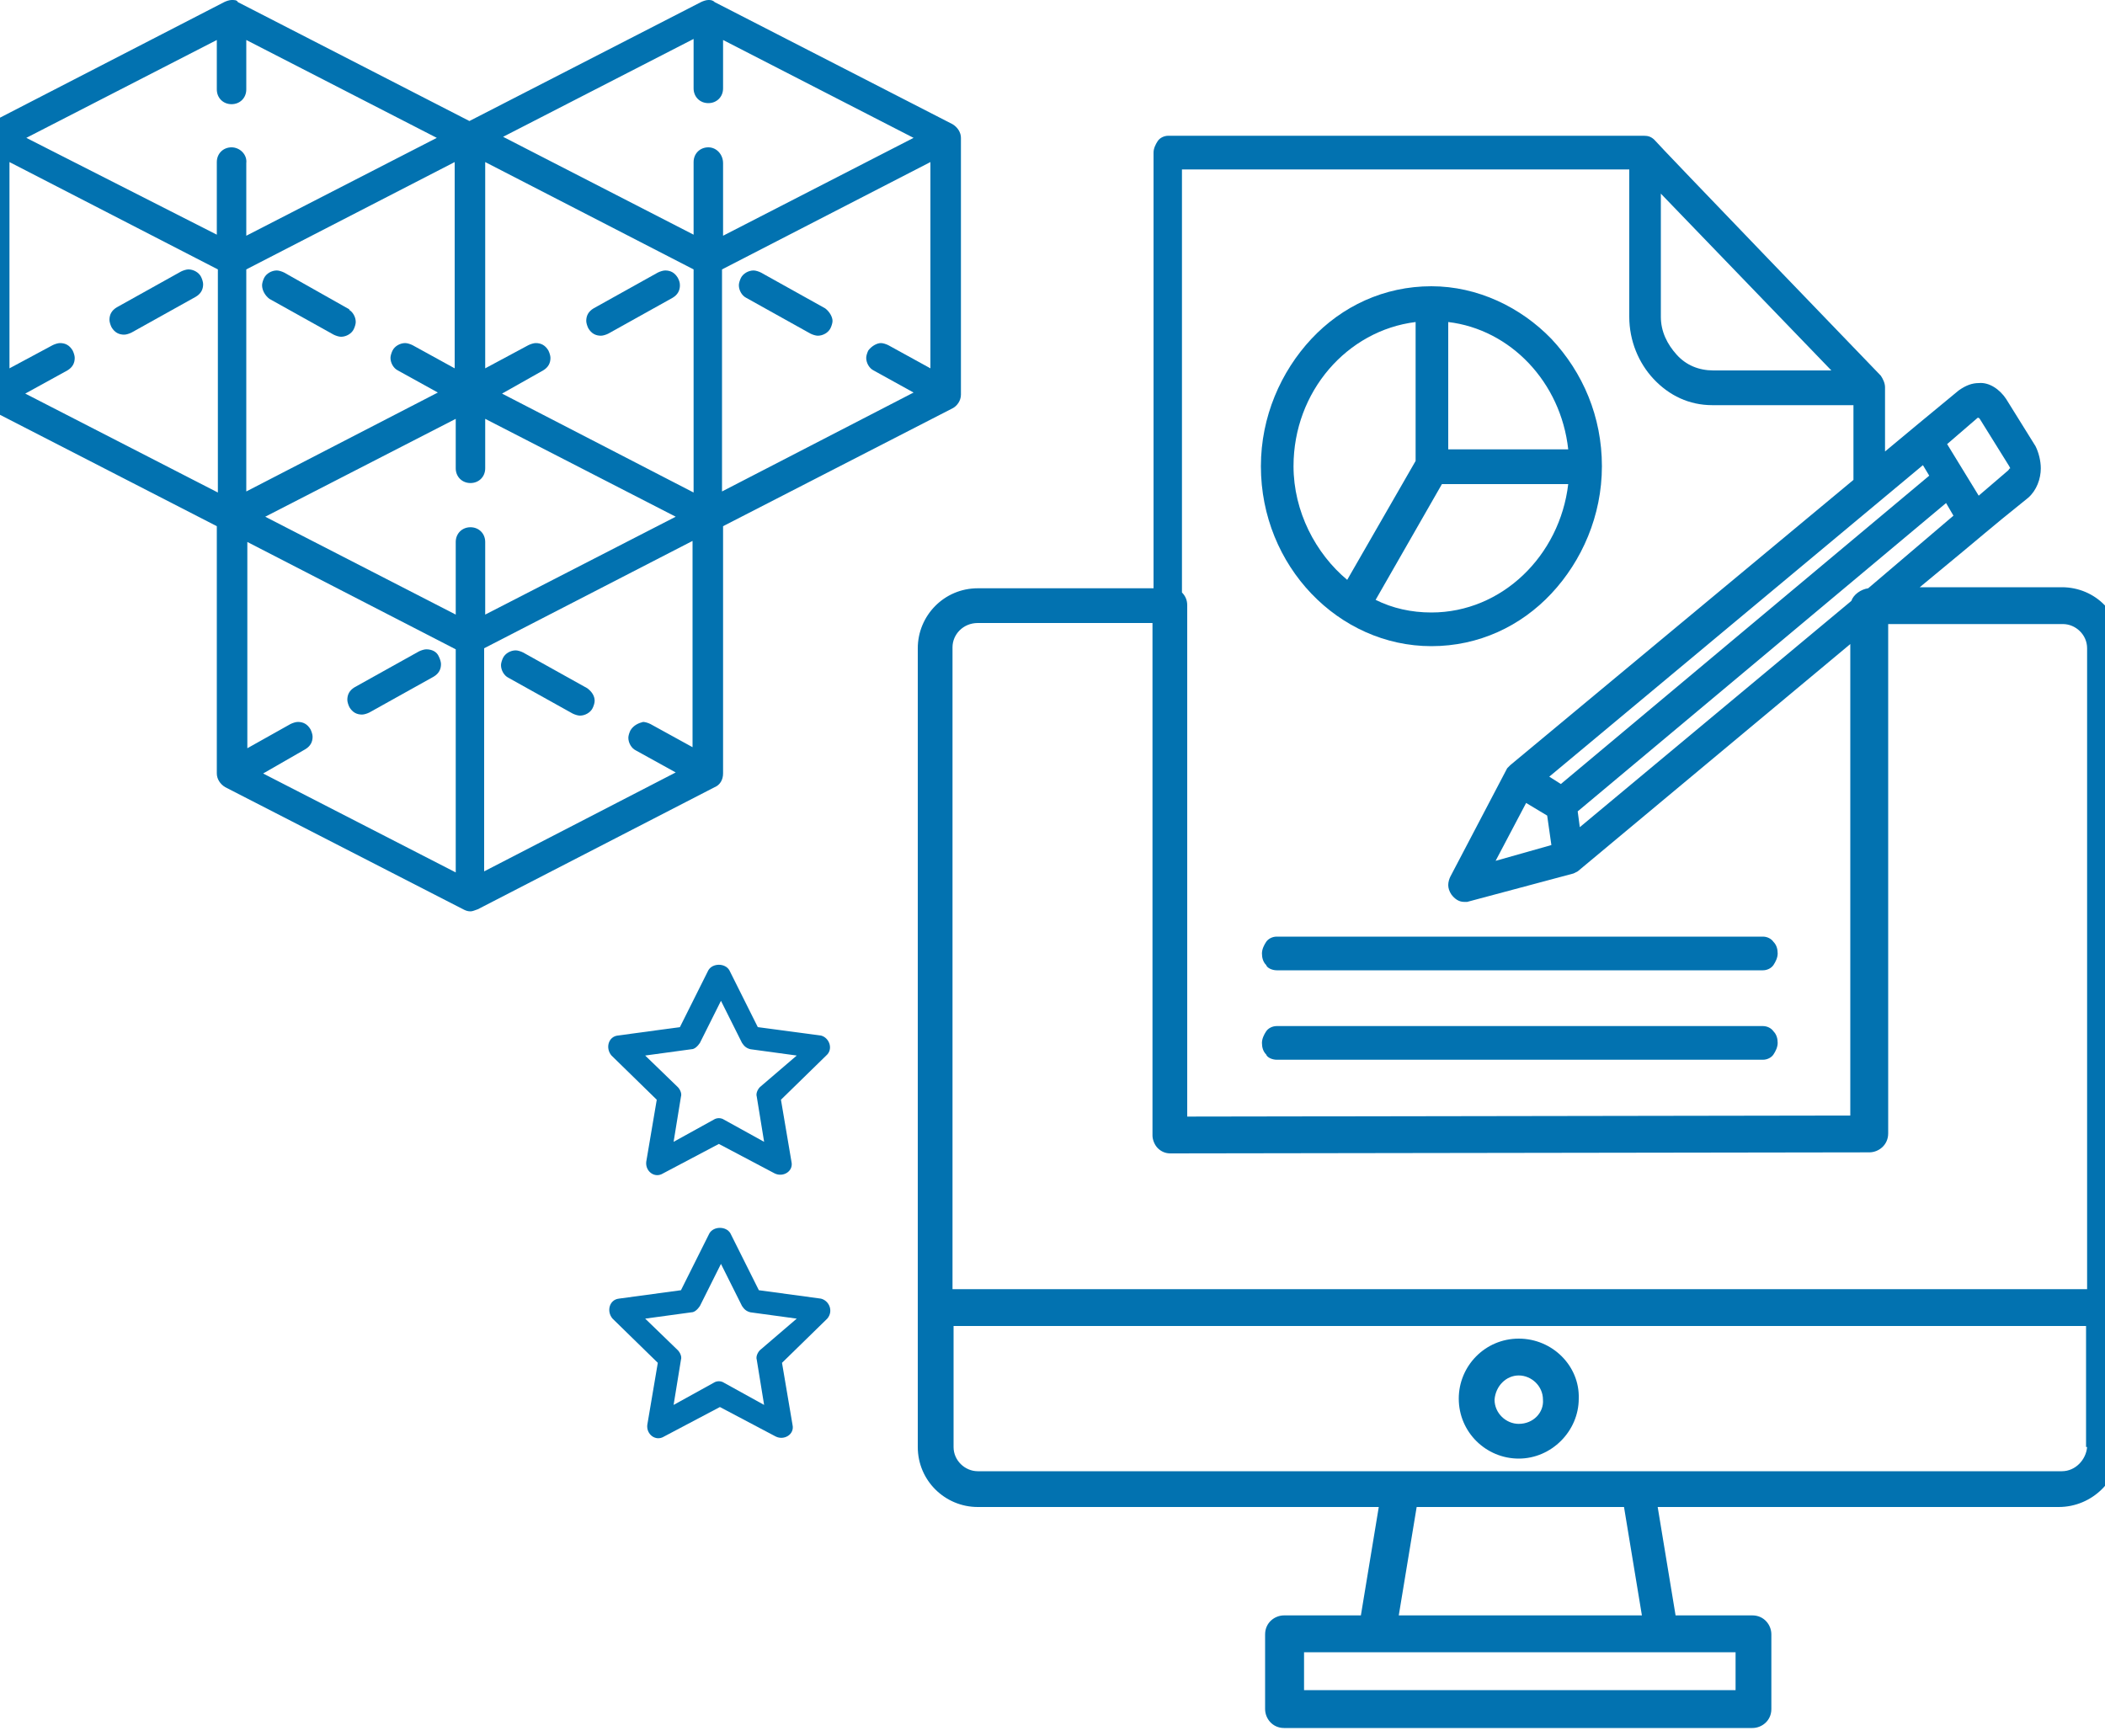 <svg width="200" height="165" viewBox="0 0 200 165" fill="none" xmlns="http://www.w3.org/2000/svg">
<path d="M78 98.4L72 97.6L69.3 92.2C68.9 91.5 67.7 91.5 67.3 92.2L64.6 97.6L58.7 98.4C57.8 98.5 57.5 99.6 58.1 100.3L62.4 104.5L61.4 110.4C61.3 111.3 62.2 112 63 111.5L68.3 108.7L73.6 111.5C74.4 111.9 75.4 111.3 75.2 110.4L74.2 104.5L78.5 100.3C79.2 99.7 78.8 98.6 78 98.4ZM72.2 103.3C72 103.5 71.8 103.9 71.9 104.2L72.6 108.5L68.8 106.4C68.5 106.2 68.1 106.2 67.8 106.4L64 108.5L64.7 104.2C64.8 103.9 64.6 103.5 64.4 103.3L61.3 100.3L65.7 99.7C66 99.7 66.3 99.4 66.5 99.1L68.5 95.1L70.5 99.1C70.7 99.4 70.9 99.6 71.3 99.7L75.7 100.3L72.2 103.3Z" fill="#0272B0"/>
<path d="M78 123.4L72.1 122.6L69.4 117.2C69 116.5 67.8 116.5 67.4 117.2L64.7 122.6L58.8 123.4C57.9 123.5 57.6 124.6 58.2 125.3L62.5 129.5L61.5 135.4C61.4 136.3 62.3 137 63.1 136.5L68.4 133.7L73.7 136.5C74.5 136.9 75.5 136.3 75.3 135.4L74.3 129.5L78.6 125.3C79.2 124.6 78.8 123.6 78 123.4ZM72.2 128.3C72 128.5 71.8 128.9 71.9 129.2L72.6 133.5L68.8 131.4C68.5 131.2 68.1 131.2 67.8 131.4L64 133.5L64.7 129.2C64.8 128.9 64.6 128.5 64.4 128.3L61.3 125.3L65.7 124.7C66 124.7 66.3 124.4 66.5 124.1L68.5 120.1L70.5 124.1C70.7 124.4 70.9 124.6 71.3 124.7L75.7 125.3L72.2 128.3Z" fill="#0272B0"/>
<path d="M121.3 92.2H167.5C167.9 92.2 168.3 92 168.5 91.7C168.7 91.4 168.9 91 168.9 90.6C168.9 90.2 168.8 89.8 168.5 89.5C168.3 89.2 167.9 89 167.5 89H121.3C120.9 89 120.5 89.2 120.3 89.5C120.1 89.8 119.9 90.2 119.9 90.6C119.9 91 120 91.4 120.3 91.7C120.4 92 120.9 92.2 121.3 92.2Z" fill="#0272B0"/>
<path d="M121.3 100.7H167.5C167.9 100.7 168.3 100.5 168.5 100.2C168.7 99.9 168.9 99.5 168.9 99.1C168.9 98.7 168.8 98.3 168.5 98C168.3 97.7 167.9 97.5 167.5 97.5H121.3C120.9 97.5 120.5 97.7 120.3 98C120.1 98.3 119.9 98.7 119.9 99.1C119.9 99.5 120 99.9 120.3 100.2C120.4 100.5 120.9 100.7 121.3 100.7Z" fill="#0272B0"/>
<path d="M136 61.4C140.5 61.4 144.5 59.5 147.4 56.4C150.3 53.3 152.2 49 152.2 44.3C152.2 39.6 150.4 35.4 147.4 32.2C144.5 29.2 140.4 27.2 136 27.2C131.5 27.2 127.5 29.1 124.6 32.2C121.7 35.3 119.8 39.6 119.8 44.3C119.8 53.8 127.2 61.4 136 61.4ZM137.6 30.6C143.5 31.3 148.3 36.3 149 42.7H137.6V30.6ZM137 46H149C148.2 52.8 142.7 58.2 136 58.2C134.1 58.2 132.3 57.8 130.7 57L137 46ZM134.5 30.6V43.8L128 55.1C125 52.6 122.9 48.6 122.9 44.3C122.9 37.2 128 31.4 134.5 30.6Z" fill="#0272B0"/>
<path d="M195.9 55.8H182.4C189.8 49.7 188.1 51 192.7 47.3C193.5 46.6 193.9 45.5 193.9 44.5C193.9 43.8 193.7 43 193.4 42.4L190.6 37.9C190 37 189 36.3 188 36.4C187.4 36.4 186.8 36.6 186.1 37.1C181.5 40.9 182.7 39.9 179.1 42.9V36.8C179.1 36.4 178.9 36 178.7 35.7C178.4 35.4 157.5 13.7 157.2 13.3C156.9 13 156.6 12.9 156.2 12.9H111C110.6 12.9 110.2 13.1 110 13.4C109.8 13.7 109.6 14.1 109.6 14.5V55.9H92.9C89.7 55.9 87.2 58.5 87.2 61.6V137.5C87.2 140.7 89.8 143.2 92.9 143.2H131L129.3 153.5H122C121.1 153.5 120.2 154.2 120.2 155.3V162.4C120.2 163.3 120.9 164.2 122 164.2H166.5C167.4 164.2 168.3 163.5 168.3 162.4V155.3C168.3 154.4 167.6 153.5 166.5 153.5H159.2L157.5 143.2H195.6C198.8 143.2 201.4 140.6 201.4 137.5V61.6C201.7 58.4 199.1 55.8 195.9 55.8ZM187.9 39.7H188L188.1 39.8L190.9 44.3L191 44.5C190.9 44.5 190.9 44.6 190.8 44.7L188 47.1L185 42.2L187.9 39.7ZM185.6 49L177.5 55.9C176.8 56 176.1 56.5 175.9 57.1L150.1 78.6L149.9 77.1L184.9 47.8L185.6 49ZM182.7 44.2L183.3 45.2L148.3 74.5L147.2 73.8L182.7 44.2ZM147.4 80.3L142.1 81.8L145 76.3L147 77.5L147.4 80.3ZM157.8 18.4L174 35.2H162.8C161.4 35.2 160.2 34.7 159.3 33.7C158.4 32.7 157.8 31.5 157.8 30.1V18.4ZM112.3 16.1H154.8V30.1C154.8 32.4 155.7 34.5 157.1 36C158.6 37.6 160.5 38.5 162.7 38.5H176.1V45.6L143.5 72.7L143.2 73L137.8 83.3C137.7 83.5 137.6 83.8 137.6 84.1C137.6 84.4 137.7 84.7 137.9 85C138.2 85.4 138.6 85.7 139.1 85.7C139.2 85.7 139.3 85.7 139.4 85.7L149.5 83L149.9 82.8L175.8 61.2V106L112.8 106.1V57.5C112.8 57 112.6 56.6 112.3 56.3V16.1ZM164.9 157V160.6H123.9V157H164.9ZM132.9 153.5L134.6 143.2H154.3L156 153.5H132.9ZM198.3 137.5C198.2 138.7 197.2 139.8 195.9 139.8H92.9C91.7 139.8 90.6 138.8 90.6 137.5V126H198.2V137.5H198.3ZM198.4 122.5H90.5V61.5C90.5 60.3 91.5 59.2 92.9 59.2H109.5V107.9C109.5 108.3 109.7 108.8 110 109.1C110.3 109.4 110.7 109.6 111.2 109.6L177.6 109.5C178.5 109.5 179.4 108.8 179.4 107.7V59.3H196C197.2 59.3 198.3 60.3 198.3 61.6V122.5H198.4Z" fill="#0272B0"/>
<path d="M144.3 138.6C147.4 138.6 150 136 150 132.9C150.1 129.8 147.5 127.2 144.3 127.2C141.1 127.2 138.6 129.8 138.6 132.9C138.6 136.1 141.2 138.6 144.3 138.6ZM144.3 130.7C145.5 130.7 146.6 131.7 146.6 133C146.7 134.2 145.7 135.3 144.3 135.3C143.1 135.3 142 134.3 142 133C142.1 131.7 143.1 130.7 144.3 130.7Z" fill="#0272B0"/>
<path d="M17.9 25.6C17.7 25.6 17.4 25.7 17.2 25.8L11.1 29.2C10.6 29.5 10.4 29.9 10.4 30.4C10.4 30.6 10.5 30.9 10.6 31.1C10.9 31.6 11.3 31.8 11.8 31.8C12 31.8 12.3 31.7 12.5 31.6L18.6 28.2C19.1 27.9 19.3 27.5 19.3 27C19.3 26.8 19.2 26.5 19.1 26.3C18.9 25.9 18.4 25.6 17.9 25.6Z" fill="#0272B0"/>
<path d="M25.6 28.4L31.7 31.8C31.9 31.9 32.2 32 32.4 32C32.9 32 33.4 31.7 33.6 31.3C33.7 31.1 33.8 30.8 33.8 30.6C33.8 30.1 33.5 29.6 33.1 29.4L33 29.7L33.2 29.4L27 25.9C26.8 25.8 26.5 25.7 26.3 25.7C25.8 25.7 25.3 26 25.1 26.4C25 26.6 24.9 26.9 24.9 27.1C24.9 27.6 25.2 28.1 25.6 28.4Z" fill="#0272B0"/>
<path d="M67.9 74.8C68.4 74.6 68.7 74.1 68.7 73.5V50L90.5 38.8C90.9 38.6 91.3 38.1 91.3 37.5V13.1C91.3 12.6 91 12.1 90.5 11.8L67.9 0.2C67.7 0 67.5 0 67.3 0C67.1 0 66.8 0.1 66.6 0.2L44.6 11.5L22.6 0.2C22.5 0 22.3 0 22 0C21.8 0 21.5 0.1 21.3 0.2L-1.2 11.8C-1.7 12 -2 12.5 -2 13.1V37.5C-2 38 -1.7 38.5 -1.2 38.8L20.6 50V73.5C20.6 74 20.9 74.5 21.4 74.8L44 86.4C44.2 86.5 44.4 86.6 44.7 86.6C44.9 86.6 45.1 86.5 45.4 86.4L67.9 74.8ZM22 14C21.2 14 20.6 14.6 20.6 15.4V22.3L2.5 13.1L20.6 3.8V8.5C20.6 9.3 21.2 9.9 22 9.9C22.8 9.9 23.4 9.3 23.4 8.5V3.8L41.5 13.1L23.4 22.4V15.5C23.5 14.7 22.8 14 22 14ZM6.4 35.2C6.9 34.9 7.1 34.5 7.1 34C7.1 33.8 7 33.5 6.9 33.3C6.6 32.8 6.2 32.6 5.7 32.6C5.5 32.6 5.2 32.7 5 32.8L0.9 35V15.4L20.7 25.6V46.8L2.4 37.4L6.4 35.2ZM51.6 35.2C52.1 34.9 52.3 34.5 52.3 34C52.3 33.8 52.2 33.5 52.1 33.3C51.8 32.8 51.4 32.6 50.9 32.6C50.7 32.6 50.4 32.7 50.2 32.8L46.1 35V15.4L65.9 25.6V46.8L47.7 37.4L51.6 35.2ZM59.9 69.4C59.8 69.6 59.7 69.9 59.7 70.1C59.7 70.6 60 71.1 60.4 71.3L64.2 73.4L46 82.8V61.6L65.8 51.4V71L61.8 68.8C61.6 68.7 61.3 68.6 61.1 68.6C60.7 68.7 60.2 68.9 59.9 69.4ZM29 71.2C29.5 70.9 29.7 70.5 29.7 70C29.7 69.8 29.6 69.5 29.5 69.3C29.2 68.8 28.8 68.6 28.3 68.6C28.1 68.6 27.8 68.7 27.6 68.8L23.5 71.1V51.5L43.3 61.7V82.9L25 73.5L29 71.2ZM43.2 35L39.2 32.8C39 32.7 38.7 32.6 38.5 32.6C38 32.6 37.5 32.9 37.3 33.3C37.2 33.5 37.1 33.8 37.1 34C37.1 34.5 37.4 35 37.8 35.2L41.6 37.3L23.4 46.7V25.6L43.2 15.4V35ZM25.2 49.1L43.3 39.8V44.5C43.3 45.3 43.9 45.9 44.7 45.9C45.5 45.9 46.1 45.3 46.1 44.5V39.8L64.2 49.1L46.1 58.4V51.5C46.1 50.7 45.5 50.1 44.7 50.1C43.9 50.1 43.3 50.7 43.3 51.5V58.4L25.2 49.1ZM67.3 14C66.5 14 65.9 14.6 65.9 15.4V22.3L47.8 13L65.9 3.7V8.4C65.9 9.2 66.5 9.8 67.3 9.8C68.1 9.8 68.7 9.2 68.7 8.4V3.8L86.8 13.1L68.7 22.4V15.5C68.7 14.7 68.1 14 67.3 14ZM82.5 33.3C82.4 33.5 82.3 33.8 82.3 34C82.3 34.5 82.6 35 83 35.2L86.8 37.3L68.6 46.7V25.6L88.4 15.4V35L84.4 32.8C84.2 32.7 83.9 32.6 83.7 32.6C83.3 32.6 82.8 32.9 82.5 33.3Z" fill="#0272B0"/>
<path d="M64.4 26.4C64.1 25.9 63.7 25.7 63.2 25.7C63 25.7 62.7 25.8 62.5 25.9L56.4 29.3C55.9 29.6 55.7 30 55.7 30.5C55.7 30.7 55.8 31 55.9 31.2C56.2 31.7 56.6 31.9 57.1 31.9C57.3 31.9 57.6 31.8 57.8 31.7L63.9 28.3C64.4 28 64.6 27.6 64.6 27.1C64.6 26.8 64.5 26.6 64.4 26.4Z" fill="#0272B0"/>
<path d="M78.4 29.3L72.3 25.9C72.1 25.8 71.8 25.7 71.6 25.7C71.1 25.7 70.6 26 70.4 26.4C70.3 26.6 70.2 26.9 70.2 27.1C70.2 27.6 70.5 28.1 70.9 28.3L77 31.7C77.2 31.8 77.5 31.9 77.7 31.9C78.2 31.9 78.7 31.6 78.9 31.2C79 31 79.1 30.7 79.1 30.5C79.1 30.1 78.8 29.6 78.4 29.3Z" fill="#0272B0"/>
<path d="M40.5 61.7C40.3 61.7 40 61.8 39.8 61.9L33.7 65.3C33.2 65.6 33 66 33 66.5C33 66.7 33.1 67 33.2 67.2C33.5 67.7 33.9 67.9 34.4 67.9C34.6 67.9 34.9 67.8 35.1 67.7L41.2 64.3C41.7 64 41.9 63.6 41.9 63.1C41.9 62.9 41.8 62.6 41.7 62.4C41.5 61.9 41 61.7 40.5 61.7Z" fill="#0272B0"/>
<path d="M55.8 65.4L49.7 62C49.5 61.9 49.2 61.8 49 61.8C48.5 61.8 48 62.1 47.8 62.5C47.7 62.7 47.6 63 47.6 63.2C47.6 63.7 47.9 64.2 48.3 64.4L54.4 67.8C54.6 67.9 54.9 68 55.1 68C55.6 68 56.1 67.7 56.3 67.3C56.4 67.1 56.5 66.8 56.5 66.6C56.5 66.1 56.2 65.7 55.8 65.4Z" fill="#0272B0"/>
</svg>
